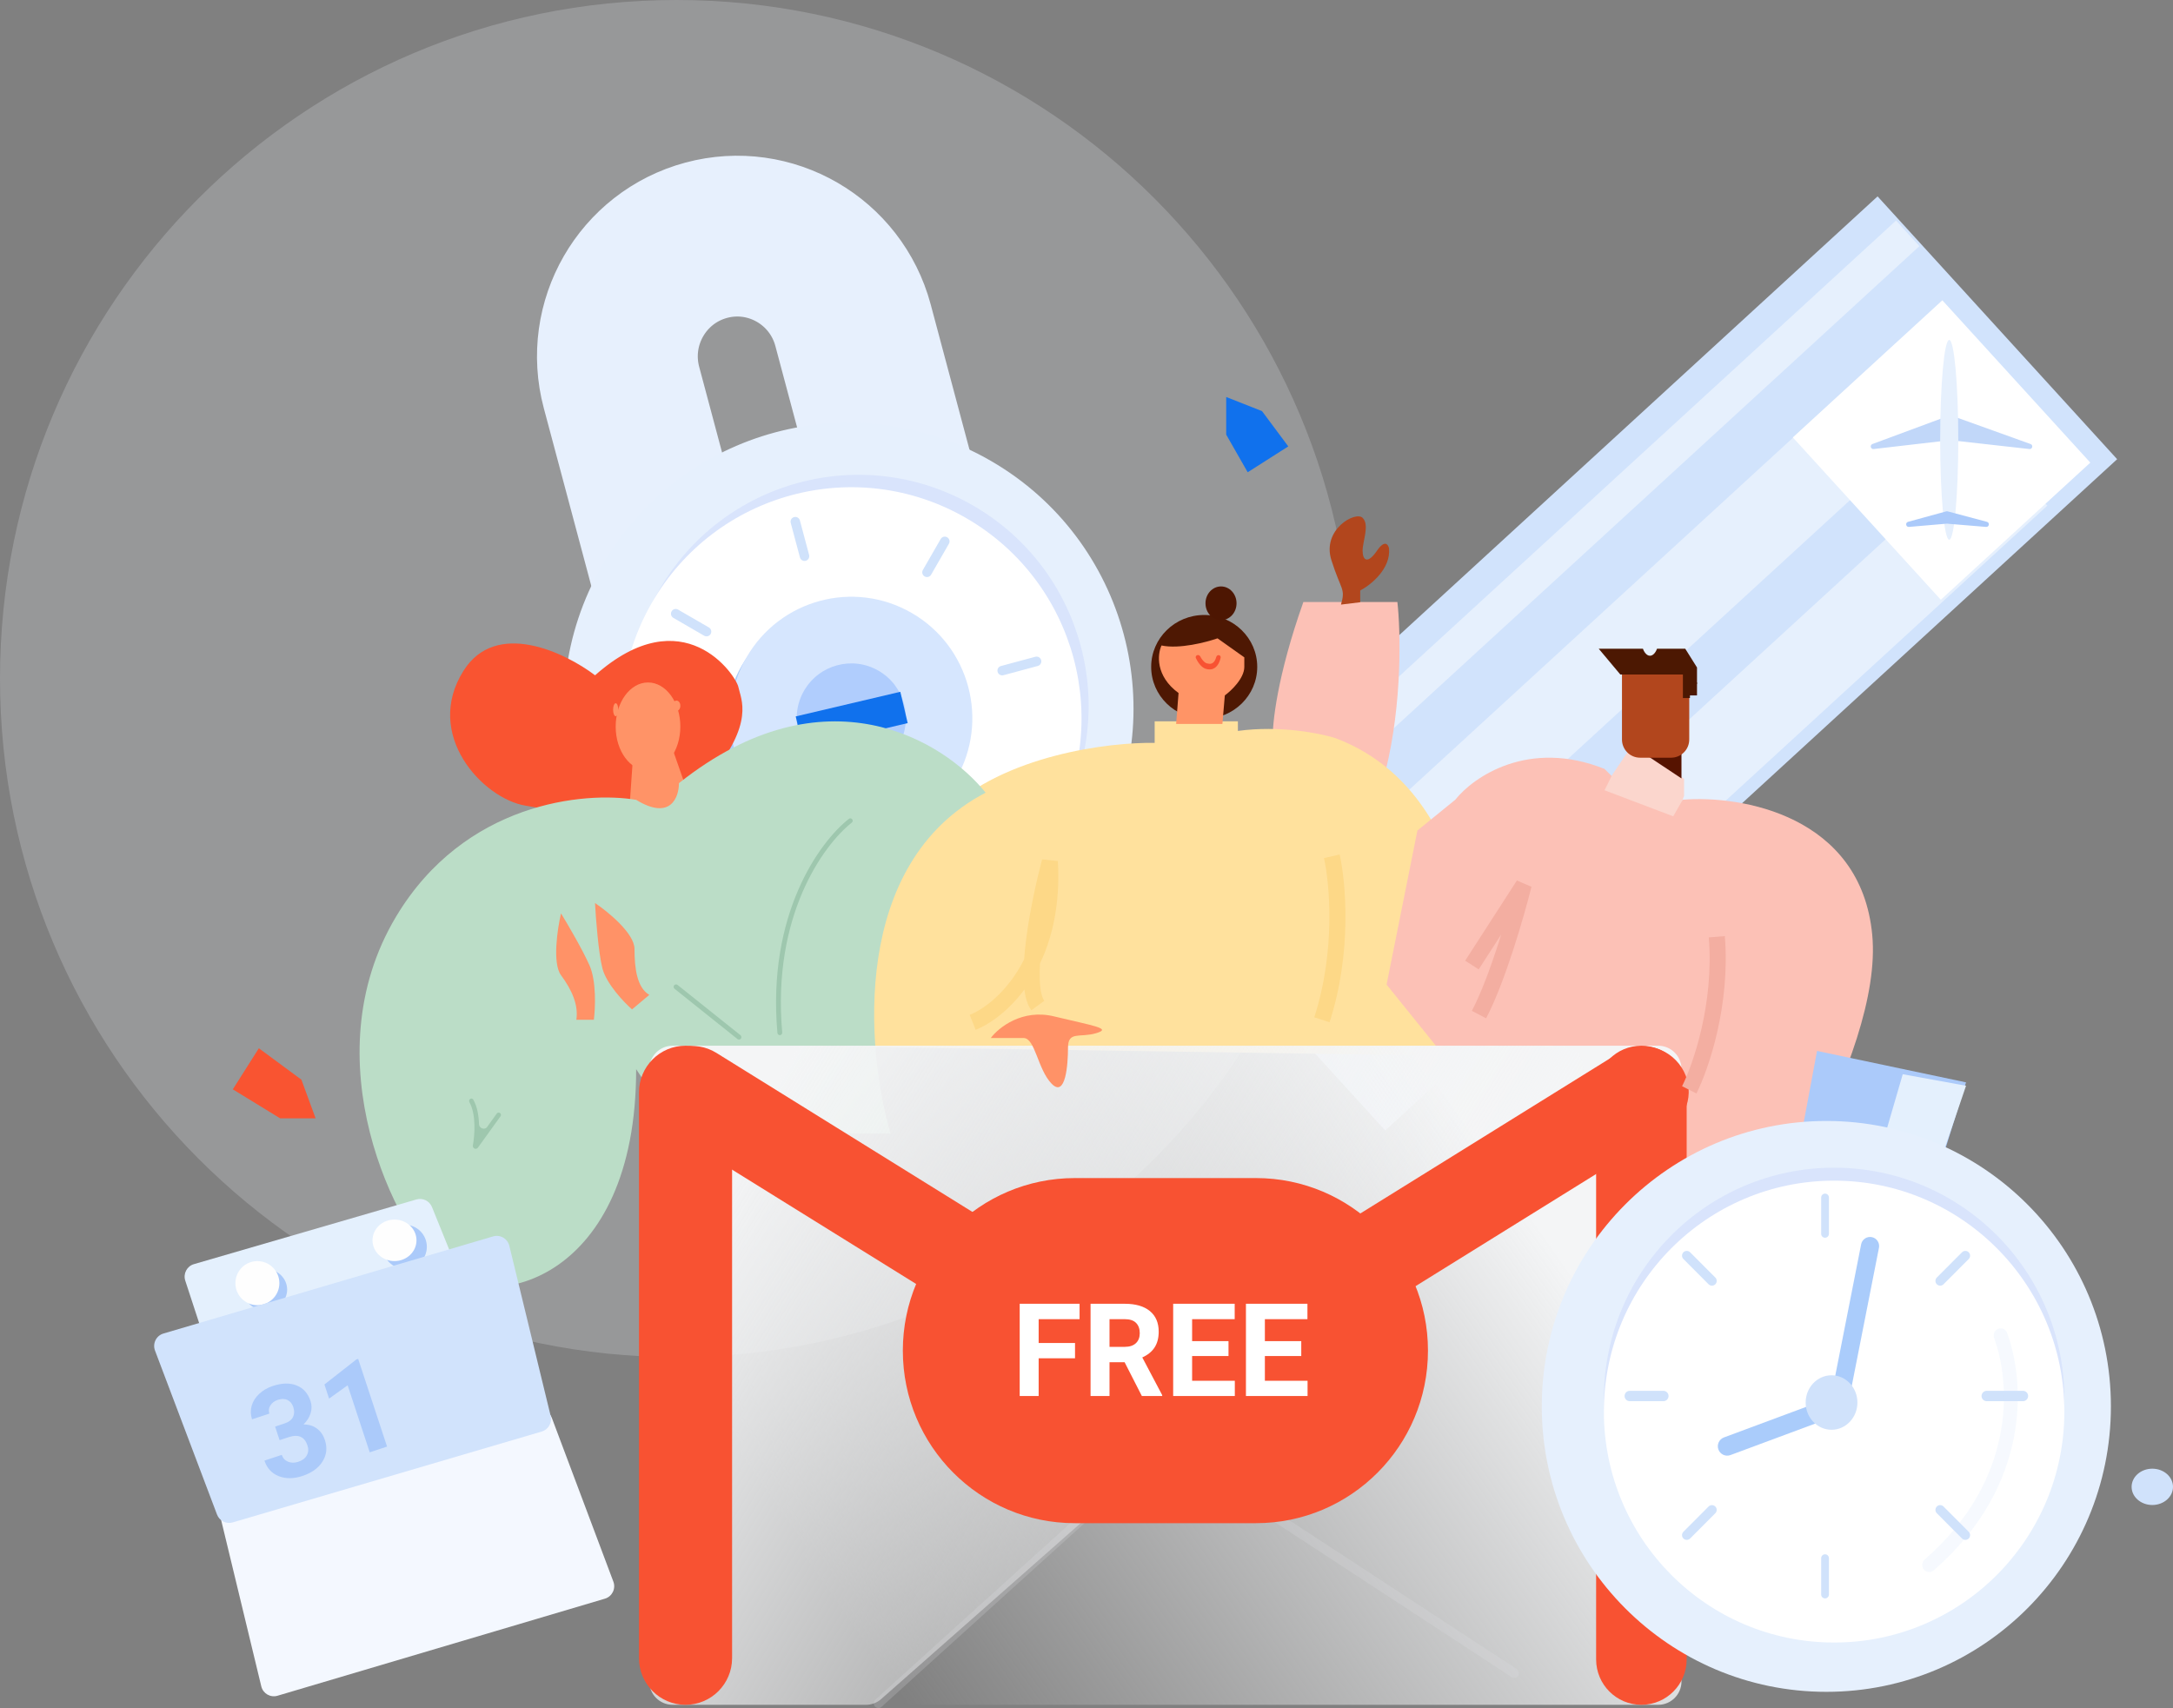 <svg width="135.143" height="106.224" viewBox="0 0 135.143 106.224" fill="none" xmlns="http://www.w3.org/2000/svg" xmlns:xlink="http://www.w3.org/1999/xlink">
	<rect x="0" y="0" width="135.143" height="106.224" fill="#808080" stroke="none"/>
	<desc>
			Created with Pixso.
	</desc>
	<defs>
		<linearGradient id="paint_linear_1_189_0" x1="104.575" y1="88.626" x2="63.988" y2="117.127" gradientUnits="userSpaceOnUse">
			<stop stop-color="#F4F5F6"/>
			<stop offset="1" stop-color="#F4F5F6" stop-opacity="0"/>
		</linearGradient>
		<linearGradient id="paint_linear_1_190_0" x1="38.464" y1="83.023" x2="81.902" y2="109.411" gradientUnits="userSpaceOnUse">
			<stop stop-color="#F4F5F6"/>
			<stop offset="1" stop-color="#F4F5F6" stop-opacity="0"/>
		</linearGradient>
	</defs>
	<g opacity="0.2">
		<path id="Vector" d="M84.142 42.2C84.142 65.506 65.306 84.4 42.071 84.4C18.836 84.4 0 65.506 0 42.2C0 18.894 18.836 0 42.071 0C65.306 0 84.142 18.894 84.142 42.2Z" fill="#F4F8FF" fill-opacity="1" fill-rule="evenodd"/>
	</g>
	<path id="Vector" d="M43.255 41.331L38.652 24.099C37.587 20.11 39.946 16.01 43.923 14.941C47.899 13.873 51.986 16.24 53.052 20.228L57.655 37.461" stroke="#E7F0FD" stroke-opacity="1" stroke-width="10"/>
	<path id="Vector" d="M68.12 52.939C63.229 61.437 52.396 64.348 43.925 59.442C35.453 54.536 32.55 43.67 37.441 35.172C42.333 26.675 53.165 23.763 61.637 28.67C70.109 33.576 73.011 44.441 68.12 52.939Z" fill="#E6F0FD" fill-opacity="1" fill-rule="evenodd"/>
	<path id="Vector" d="M65.784 51.073C61.83 57.942 53.074 60.296 46.226 56.33C39.378 52.364 37.032 43.581 40.985 36.712C44.939 29.843 53.696 27.489 60.544 31.455C67.391 35.421 69.738 44.204 65.784 51.073Z" fill="#D9E4FC" fill-opacity="1" fill-rule="evenodd"/>
	<path id="Vector" d="M65.342 51.845C61.388 58.714 52.631 61.067 45.783 57.102C38.935 53.136 36.589 44.352 40.543 37.483C44.496 30.615 53.253 28.261 60.101 32.227C66.949 36.193 69.295 44.976 65.342 51.845Z" fill="#FFFFFF" fill-opacity="1" fill-rule="evenodd"/>
	<path id="Vector" d="M59.167 48.949C57.089 52.56 52.485 53.798 48.884 51.713C45.284 49.628 44.05 45.01 46.129 41.398C48.208 37.787 52.812 36.549 56.412 38.634C60.013 40.719 61.246 45.337 59.167 48.949Z" fill="#AACCFB" fill-opacity="1" fill-rule="evenodd"/>
	<path id="Vector" d="M59.462 48.439C57.383 52.05 52.779 53.288 49.179 51.203C45.578 49.118 44.345 44.5 46.423 40.888C48.502 37.277 53.106 36.039 56.707 38.124C60.307 40.209 61.541 44.827 59.462 48.439Z" fill="#D6E6FE" fill-opacity="1" fill-rule="evenodd"/>
	<path id="Vector" d="M55.883 46.366C54.946 47.995 52.87 48.553 51.246 47.613C49.622 46.672 49.066 44.59 50.003 42.961C50.941 41.332 53.017 40.774 54.641 41.715C56.264 42.655 56.821 44.737 55.883 46.366Z" fill="#B0CDFD" fill-opacity="1" fill-rule="evenodd"/>
	<path id="Vector" d="M68.935 59.224C68.609 59.791 67.886 59.985 67.322 59.657C66.757 59.33 66.563 58.606 66.889 58.04C67.216 57.473 67.938 57.279 68.502 57.606C69.067 57.933 69.261 58.657 68.935 59.224Z" fill="#D0E2FB" fill-opacity="1" fill-rule="evenodd"/>
	<path id="Vector" d="M56.222 43.997L49.716 45.528" stroke="#1071ED" stroke-opacity="1" stroke-width="2"/>
	<path id="Vector" d="M57.504 35.849C57.363 35.768 57.314 35.587 57.396 35.445L58.503 33.522C58.584 33.38 58.765 33.331 58.906 33.413C59.047 33.495 59.096 33.676 59.014 33.818L57.907 35.741C57.826 35.883 57.645 35.931 57.504 35.849Z" fill="#D0E2FB" fill-opacity="1" fill-rule="evenodd"/>
	<path id="Vector" d="M46.36 55.214C46.219 55.132 46.17 54.951 46.252 54.809L47.359 52.886C47.441 52.744 47.621 52.696 47.762 52.777C47.904 52.859 47.952 53.04 47.87 53.182L46.763 55.105C46.682 55.247 46.501 55.295 46.36 55.214Z" fill="#D0E2FB" fill-opacity="1" fill-rule="evenodd"/>
	<path id="Vector" d="M61.069 49.197C61.151 49.055 61.331 49.007 61.472 49.089L63.39 50.199C63.531 50.281 63.58 50.462 63.498 50.603C63.416 50.745 63.236 50.794 63.095 50.712L61.177 49.601C61.036 49.52 60.987 49.338 61.069 49.197Z" fill="#D0E2FB" fill-opacity="1" fill-rule="evenodd"/>
	<path id="Vector" d="M41.768 38.021C41.849 37.879 42.03 37.831 42.171 37.912L44.089 39.023C44.23 39.105 44.278 39.286 44.197 39.427C44.115 39.569 43.934 39.617 43.793 39.536L41.876 38.425C41.735 38.343 41.686 38.163 41.768 38.021Z" fill="#D0E2FB" fill-opacity="1" fill-rule="evenodd"/>
	<path id="Vector" d="M62.043 41.783C62.001 41.625 62.094 41.462 62.252 41.42L64.39 40.845C64.548 40.803 64.71 40.897 64.752 41.054C64.794 41.212 64.7 41.375 64.543 41.417L62.404 41.992C62.247 42.034 62.085 41.941 62.043 41.783Z" fill="#D0E2FB" fill-opacity="1" fill-rule="evenodd"/>
	<path id="Vector" d="M40.514 47.57C40.472 47.412 40.566 47.249 40.723 47.207L42.862 46.632C43.019 46.59 43.181 46.684 43.223 46.842C43.266 47 43.172 47.162 43.015 47.205L40.876 47.779C40.718 47.822 40.557 47.728 40.514 47.57Z" fill="#D0E2FB" fill-opacity="1" fill-rule="evenodd"/>
	<path id="Vector" d="M55.154 53.751C55.312 53.709 55.474 53.802 55.516 53.96L56.089 56.105C56.132 56.263 56.038 56.426 55.88 56.468C55.723 56.51 55.561 56.417 55.519 56.259L54.946 54.114C54.904 53.956 54.997 53.793 55.154 53.751Z" fill="#D0E2FB" fill-opacity="1" fill-rule="evenodd"/>
	<path id="Vector" d="M49.386 32.158C49.543 32.115 49.705 32.209 49.747 32.367L50.32 34.512C50.362 34.67 50.269 34.833 50.111 34.875C49.954 34.917 49.792 34.824 49.75 34.666L49.177 32.52C49.135 32.362 49.228 32.2 49.386 32.158Z" fill="#D0E2FB" fill-opacity="1" fill-rule="evenodd"/>
	<path id="Vector" d="M116.77 12.213L131.669 28.558L86.151 70.308L71.251 53.963L116.77 12.213Z" fill="#D1E3FC" fill-opacity="1" fill-rule="evenodd"/>
	<path id="Vector" d="M117.92 13.716L119.371 15.308L74.091 56.84L72.639 55.248L117.92 13.716Z" fill="#E6F0FD" fill-opacity="1" fill-rule="evenodd"/>
	<path id="Vector" d="M117.92 21.342L121.463 25.229L89.692 54.368L86.15 50.482L117.92 21.342Z" fill="#E6F0FD" fill-opacity="1" fill-rule="evenodd"/>
	<path id="Vector" d="M123.786 27.561L127.328 31.447L95.558 60.587L92.015 56.701L123.786 27.561Z" fill="#E6F0FD" fill-opacity="1" fill-rule="evenodd"/>
	<path id="Vector" d="M120.798 18.676L130.001 28.771L120.703 37.299L111.5 27.204L120.798 18.676Z" fill="#FFFFFF" fill-opacity="1" fill-rule="evenodd"/>
	<path id="Vector" d="M121.234 25.841L116.451 27.614C116.272 27.68 116.336 27.947 116.525 27.926L121.271 27.376C121.283 27.374 121.296 27.374 121.308 27.376L126.212 27.926C126.401 27.947 126.464 27.678 126.284 27.614L121.344 25.84C121.309 25.827 121.27 25.828 121.234 25.841Z" fill="#C1D7F9" fill-opacity="1" fill-rule="nonzero"/>
	<path id="Vector" d="M121.789 27.354C121.789 30.785 121.537 33.567 121.226 33.567C120.915 33.567 120.663 30.785 120.663 27.354C120.663 23.922 120.915 21.141 121.226 21.141C121.537 21.141 121.789 23.922 121.789 27.354Z" fill="#E6F0FD" fill-opacity="1" fill-rule="evenodd"/>
	<path id="Vector" d="M121.038 31.802L118.666 32.453C118.477 32.505 118.527 32.786 118.723 32.769L121.066 32.568C121.075 32.567 121.084 32.567 121.093 32.568L123.516 32.769C123.712 32.786 123.761 32.503 123.571 32.453L121.122 31.801C121.094 31.794 121.066 31.794 121.038 31.802Z" fill="#ABCAFA" fill-opacity="1" fill-rule="nonzero"/>
	<path id="Vector" d="M86.906 37.44L81.059 37.44C79.422 42.052 79.111 45.077 79.159 46.013C81.059 48.428 85.123 52.192 86.175 47.935C87.227 43.678 87.101 39.164 86.906 37.44Z" fill="#FCC1B6" fill-opacity="1" fill-rule="nonzero"/>
	<path id="Vector" d="M101.528 46.316L99.588 49.204L104.182 50.996L104.736 49.493L104.736 48.441L101.528 46.316Z" fill="#FBD6CD" fill-opacity="1" fill-rule="nonzero"/>
	<path id="Vector" d="M78.19 41.473C78.19 43.256 76.713 44.701 74.892 44.701C73.07 44.701 71.594 43.256 71.594 41.473C71.594 39.691 73.07 38.246 74.892 38.246C76.713 38.246 78.19 39.691 78.19 41.473Z" fill="#4E1803" fill-opacity="1" fill-rule="evenodd"/>
	<path id="Vector" d="M83.049 45.903C91.567 49.115 92.217 60.426 91.478 65.68L53.92 65.111C53.772 62.732 54.215 54.974 58.799 50.513C62.466 46.944 69.002 46.151 71.811 46.201L71.811 44.862L76.987 44.862L76.987 45.457C79.589 45.1 82.113 45.606 83.049 45.903Z" fill="#FFE19D" fill-opacity="1" fill-rule="nonzero"/>
	<path id="Vector" d="M84.594 36.725L84.594 37.454L83.398 37.6C83.697 36.579 83.398 36.725 82.8 34.83C82.203 32.934 84.295 31.768 84.743 32.205C85.191 32.643 84.743 33.663 84.743 34.247C84.743 34.83 85.042 35.121 85.639 34.247C86.117 33.547 86.337 33.858 86.386 34.101C86.506 35.384 85.241 36.385 84.594 36.725Z" fill="#B2461D" fill-opacity="1" fill-rule="nonzero"/>
	<path id="Vector" d="M28.835 41.702C30.856 38.516 35.125 40.571 37.008 41.997C42.506 37.129 45.775 41.997 45.923 42.734C46.072 43.472 46.963 44.947 44.14 48.34C41.317 51.733 35.373 50.553 32.698 50.11C30.024 49.667 26.309 45.685 28.835 41.702Z" fill="#F95431" fill-opacity="1" fill-rule="nonzero"/>
	<path id="Vector" d="M42.312 45.186C42.312 46.701 41.412 47.929 40.301 47.929C39.191 47.929 38.29 46.701 38.29 45.186C38.29 43.671 39.191 42.443 40.301 42.443C41.412 42.443 42.312 43.671 42.312 45.186Z" fill="#FF9367" fill-opacity="1" fill-rule="evenodd"/>
	<path id="Vector" d="M39.095 50.993L39.392 46.726L41.62 45.99L42.956 49.816L42.214 50.993L39.095 50.993Z" fill="#FF9367" fill-opacity="1" fill-rule="nonzero"/>
	<path id="Vector" d="M90.507 49.736L88.15 51.652L86.234 61.232L104.651 84.077C108.875 78.525 117.145 65.565 116.438 58.137C115.731 50.709 108.286 49.441 104.651 49.736L104.062 50.768L99.789 49.147L100.231 48.262L99.789 47.82C95.075 45.934 91.637 48.312 90.507 49.736Z" fill="#FCC1B6" fill-opacity="1" fill-rule="nonzero"/>
	<path id="Vector" d="M24.632 57.006C28.89 49.891 36.361 49.199 39.564 49.743C41.693 51.047 42.225 49.595 42.225 48.705C51.333 41.472 58.735 46.087 61.297 49.298C52.9 53.686 53.856 65.257 55.383 70.494L42.225 70.494L39.564 66.492C39.564 79.684 30.546 81.611 27.589 79.091C24.632 76.571 19.309 65.899 24.632 57.006Z" fill="#BBDDC7" fill-opacity="1" fill-rule="nonzero"/>
	<path id="Vector" d="M39.307 62.775L40.382 61.873C39.614 61.422 39.461 60.219 39.461 59.016C39.461 58.053 37.823 56.71 37.004 56.159C37.055 57.111 37.218 59.256 37.464 60.219C37.71 61.181 38.795 62.324 39.307 62.775Z" fill="#FF9267" fill-opacity="1" fill-rule="nonzero"/>
	<path id="Vector" d="M26.866 75.068L28.296 78.602C28.477 79.05 28.228 79.557 27.762 79.684L13.605 83.552C13.192 83.665 12.763 83.434 12.629 83.026L11.522 79.645C11.38 79.211 11.625 78.745 12.062 78.618L25.897 74.596C26.292 74.481 26.711 74.685 26.866 75.068Z" fill="#E4F0FD" fill-opacity="1" fill-rule="nonzero"/>
	<path id="Vector" d="M17.858 80.202C17.858 80.915 17.246 81.493 16.491 81.493C15.736 81.493 15.123 80.915 15.123 80.202C15.123 79.489 15.736 78.911 16.491 78.911C17.246 78.911 17.858 79.489 17.858 80.202Z" fill="#ABCAFA" fill-opacity="1" fill-rule="evenodd"/>
	<path id="Vector" d="M26.546 77.541C26.546 78.299 25.933 78.913 25.178 78.913C24.423 78.913 23.811 78.299 23.811 77.541C23.811 76.784 24.423 76.17 25.178 76.17C25.933 76.17 26.546 76.784 26.546 77.541Z" fill="#ABCAFA" fill-opacity="1" fill-rule="evenodd"/>
	<path id="Vector" d="M17.375 79.801C17.375 80.558 16.763 81.172 16.008 81.172C15.253 81.172 14.64 80.558 14.64 79.801C14.64 79.043 15.253 78.429 16.008 78.429C16.763 78.429 17.375 79.043 17.375 79.801Z" fill="#FEFEFE" fill-opacity="1" fill-rule="evenodd"/>
	<path id="Vector" d="M25.902 77.137C25.902 77.85 25.29 78.428 24.535 78.428C23.78 78.428 23.168 77.85 23.168 77.137C23.168 76.424 23.78 75.846 24.535 75.846C25.29 75.846 25.902 76.424 25.902 77.137Z" fill="#FEFEFE" fill-opacity="1" fill-rule="evenodd"/>
	<path id="Vector" d="M36.934 63.42L35.845 63.42C35.981 62.497 35.572 61.574 34.891 60.65C34.346 59.912 34.664 57.778 34.891 56.804C35.3 57.471 36.226 59.05 36.662 60.035C37.098 61.02 37.025 62.702 36.934 63.42Z" fill="#FF9267" fill-opacity="1" fill-rule="nonzero"/>
	<path id="Vector" d="M30.29 70.094C30.144 70.296 29.799 70.171 29.791 69.921C29.774 69.388 29.683 68.817 29.432 68.385C29.392 68.316 29.3 68.3 29.235 68.348C29.172 68.394 29.157 68.483 29.196 68.552C29.402 68.918 29.489 69.42 29.505 69.931C29.52 70.423 29.469 70.903 29.409 71.236C29.395 71.316 29.436 71.397 29.509 71.431C29.584 71.465 29.673 71.441 29.721 71.374L31.129 69.421C31.175 69.357 31.161 69.268 31.098 69.221C31.034 69.173 30.943 69.187 30.896 69.252L30.29 70.094Z" fill="#9EC7AE" fill-opacity="1" fill-rule="evenodd"/>
	<path id="Vector" d="M48.511 64.377C48.429 64.384 48.356 64.322 48.349 64.24C47.699 56.882 50.947 52.373 52.797 50.922C52.861 50.872 52.95 50.887 52.999 50.951C53.05 51.017 53.038 51.11 52.973 51.161C51.203 52.556 48.007 56.964 48.647 64.211C48.654 64.294 48.594 64.369 48.511 64.377Z" fill="#9EC7AE" fill-opacity="1" fill-rule="evenodd"/>
	<path id="Vector" d="M46.074 64.598C46.022 64.661 45.928 64.671 45.863 64.619L41.951 61.493C41.884 61.439 41.874 61.342 41.929 61.276C41.982 61.213 42.075 61.203 42.14 61.255L46.053 64.382C46.119 64.435 46.129 64.532 46.074 64.598Z" fill="#9EC7AE" fill-opacity="1" fill-rule="evenodd"/>
	<path id="Vector" d="M14.249 93.326L33.334 87.677C33.738 87.557 34.166 87.771 34.315 88.166L38.147 98.365C38.311 98.803 38.07 99.29 37.622 99.423L17.259 105.46C16.818 105.591 16.358 105.324 16.25 104.876L13.695 94.29C13.594 93.872 13.838 93.448 14.249 93.326Z" fill="#F4F8FF" fill-opacity="1" fill-rule="nonzero"/>
	<path id="Vector" d="M33.693 89.029L14.475 94.68C14.072 94.799 13.646 94.586 13.497 94.192L9.64 83.993C9.474 83.553 9.716 83.065 10.165 82.933L30.668 76.893C31.109 76.763 31.568 77.029 31.676 77.476L34.248 88.063C34.349 88.482 34.105 88.907 33.693 89.029Z" fill="#D1E3FC" fill-opacity="1" fill-rule="nonzero"/>
	<path id="Vector" d="M14.479 67.747L16.098 65.193L18.745 67.146L19.628 69.55L17.421 69.55L14.479 67.747Z" fill="#F95431" fill-opacity="1" fill-rule="nonzero"/>
	<path id="Vector" d="M42.152 65.034L103.127 65.034C103.927 65.034 104.575 65.685 104.575 66.487L104.575 104.572C104.575 105.374 103.927 106.024 103.127 106.024L42.152 106.024C41.352 106.024 40.704 105.374 40.704 104.572L40.704 66.487C40.704 65.685 41.352 65.034 42.152 65.034Z" fill="url(#paint_linear_1_189_0)" fill-opacity="1" fill-rule="evenodd"/>
	<path id="Vector" d="M97.991 67.578C98.993 66.693 98.37 65.034 97.034 65.034L41.83 65.034C41.03 65.034 40.382 65.685 40.382 66.487L40.382 104.572C40.382 105.374 41.03 106.024 41.83 106.024L53.852 106.024C54.204 106.024 54.544 105.896 54.808 105.662L97.991 67.578Z" fill="url(#paint_linear_1_190_0)" fill-opacity="1" fill-rule="nonzero"/>
	<path id="Vector" d="M40.623 66.367C41.467 65.053 43.225 64.656 44.55 65.478L73.919 83.721C75.244 84.544 75.633 86.275 74.789 87.589C73.945 88.902 72.187 89.3 70.862 88.477L41.493 70.234C40.169 69.412 39.779 67.68 40.623 66.367Z" fill="#F85232" fill-opacity="1" fill-rule="evenodd"/>
	<path id="Vector" d="M104.58 66.386C105.424 67.7 105.034 69.431 103.709 70.254L74.339 88.495C73.015 89.318 71.257 88.92 70.413 87.607C69.569 86.293 69.958 84.561 71.283 83.739L100.653 65.497C101.978 64.675 103.736 65.073 104.58 66.386Z" fill="#F85232" fill-opacity="1" fill-rule="evenodd"/>
	<path id="Vector" d="M42.634 65.034C44.234 65.034 45.53 66.335 45.53 67.939L45.53 103.119C45.53 104.724 44.234 106.024 42.634 106.024C41.035 106.024 39.739 104.724 39.739 103.119L39.739 67.939C39.739 66.335 41.035 65.034 42.634 65.034Z" fill="#F85232" fill-opacity="1" fill-rule="evenodd"/>
	<path id="Vector" d="M102.081 65.034C103.636 65.034 104.897 66.299 104.897 67.859L104.897 103.2C104.897 104.76 103.636 106.024 102.081 106.024C100.526 106.024 99.266 104.76 99.266 103.2L99.266 67.859C99.266 66.299 100.526 65.034 102.081 65.034Z" fill="#F85232" fill-opacity="1" fill-rule="evenodd"/>
	<path id="Vector" d="M65.548 63.209C63.568 62.73 62.103 63.907 61.618 64.555L63.656 64.555C64.383 64.555 64.529 66.5 65.402 67.397C66.275 68.295 66.421 66.2 66.421 65.153C66.421 64.106 67.149 64.555 68.167 64.256C69.186 63.956 68.022 63.807 65.548 63.209Z" fill="#FF9267" fill-opacity="1" fill-rule="nonzero"/>
	<path id="Vector" d="M73.297 43.101C71.843 42.036 71.985 40.685 72.237 40.143C73.327 40.38 75.013 39.946 75.72 39.699L77.386 40.882L77.386 41.474C77.386 42.184 76.578 42.953 76.174 43.249L76.023 45.024L73.146 45.024L73.297 43.101Z" fill="#FF9466" fill-opacity="1" fill-rule="nonzero"/>
	<path id="Vector" d="M76.903 37.52C76.903 38.099 76.471 38.569 75.938 38.569C75.404 38.569 74.972 38.099 74.972 37.52C74.972 36.94 75.404 36.471 75.938 36.471C76.471 36.471 76.903 36.94 76.903 37.52Z" fill="#4D1602" fill-opacity="1" fill-rule="evenodd"/>
	<path id="Vector" d="M74.607 41.306C74.508 41.184 74.429 41.045 74.374 40.928C74.346 40.867 74.369 40.795 74.426 40.759C74.501 40.711 74.602 40.743 74.644 40.822C74.684 40.898 74.735 40.981 74.795 41.054C74.901 41.186 75.016 41.267 75.127 41.267C75.138 41.267 75.15 41.269 75.16 41.273L75.16 41.273C75.223 41.293 75.329 41.294 75.428 41.224C75.504 41.169 75.588 41.064 75.642 40.857C75.662 40.779 75.74 40.727 75.818 40.747C75.886 40.764 75.93 40.831 75.915 40.9C75.845 41.219 75.713 41.42 75.559 41.529C75.458 41.601 75.354 41.63 75.261 41.633C75.16 41.637 75.058 41.621 74.963 41.587C74.822 41.535 74.701 41.422 74.607 41.306Z" fill="#F85232" fill-opacity="1" fill-rule="evenodd"/>
	<path id="Vector" d="M60.493 63.581C62.243 62.884 65.653 59.907 65.293 53.576C64.643 56.015 63.583 61.222 64.543 62.536" stroke="#FDD887" stroke-opacity="1" stroke-width="1"/>
	<path id="Vector" d="M82.827 53.254C83.196 54.875 83.59 59.177 82.212 63.421" stroke="#FDD887" stroke-opacity="1" stroke-width="1"/>
	<path id="Vector" d="M91.542 60.017L94.76 55.029C94.321 56.789 93.151 60.868 91.981 63.098" stroke="#F3AEA1" stroke-opacity="1" stroke-width="1"/>
	<path id="Vector" d="M105.058 67.778C105.772 66.362 107.115 62.476 106.772 58.257" stroke="#F3AEA1" stroke-opacity="1" stroke-width="1"/>
	<path id="Vector" d="M104.574 45.99L104.574 48.411L102 46.702L104.574 45.99Z" fill="#561300" fill-opacity="1" fill-rule="nonzero"/>
	<path id="Vector" d="M100.874 41.474L105.057 41.474L105.057 45.992C105.057 46.616 104.552 47.122 103.93 47.122L102 47.122C101.378 47.122 100.874 46.616 100.874 45.992L100.874 41.474Z" fill="#B2461D" fill-opacity="1" fill-rule="nonzero"/>
	<path id="Vector" d="M102.176 40.344L99.427 40.344L100.772 41.95L104.663 41.95L104.663 43.41L105.102 43.41L105.102 42.534L105.54 42.534L105.54 41.512L104.809 40.344L103.054 40.344C103.005 40.49 102.849 40.782 102.615 40.782C102.381 40.782 102.225 40.49 102.176 40.344Z" fill="#4C1802" fill-opacity="1" fill-rule="nonzero"/>
	<path id="Vector" d="M105.058 42.443L105.54 42.443L105.54 43.249L105.058 43.249L105.058 42.443Z" fill="#4C1802" fill-opacity="1" fill-rule="evenodd"/>
	<path id="Vector" d="M76.26 27.03L76.26 24.69L78.487 25.568L80.121 27.762L77.596 29.37L76.26 27.03Z" fill="#1071ED" fill-opacity="1" fill-rule="nonzero"/>
	<path id="Vector" d="M38.452 44.139C38.452 44.361 38.38 44.542 38.291 44.542C38.202 44.542 38.13 44.361 38.13 44.139C38.13 43.916 38.202 43.735 38.291 43.735C38.38 43.735 38.452 43.916 38.452 44.139Z" fill="#FF9367" fill-opacity="1" fill-rule="evenodd"/>
	<path id="Vector" d="M42.313 43.893C42.313 44.071 42.205 44.216 42.071 44.216C41.938 44.216 41.83 44.071 41.83 43.893C41.83 43.715 41.938 43.57 42.071 43.57C42.205 43.57 42.313 43.715 42.313 43.893Z" fill="#FF9367" fill-opacity="1" fill-rule="evenodd"/>
	<path id="Vector" d="M112.136 70.02L113.005 65.358L122.272 67.313L120.824 71.975L112.136 70.02Z" fill="#ABCAFA" fill-opacity="1" fill-rule="nonzero"/>
	<path id="Vector" d="M117.124 70.967L118.335 66.807L122.272 67.524L120.758 71.971L117.124 70.967Z" fill="#E4F0FD" fill-opacity="1" fill-rule="nonzero"/>
	<path id="Vector" d="M131.281 87.465C131.281 97.269 123.358 105.217 113.584 105.217C103.81 105.217 95.887 97.269 95.887 87.465C95.887 77.661 103.81 69.714 113.584 69.714C123.358 69.714 131.281 77.661 131.281 87.465Z" fill="#E6F0FD" fill-opacity="1" fill-rule="evenodd"/>
	<path id="Vector" d="M128.386 86.983C128.386 94.915 121.975 101.345 114.067 101.345C106.159 101.345 99.748 94.915 99.748 86.983C99.748 79.05 106.159 72.62 114.067 72.62C121.975 72.62 128.386 79.05 128.386 86.983Z" fill="#D9E4FC" fill-opacity="1" fill-rule="evenodd"/>
	<path id="Vector" d="M128.386 87.789C128.386 95.721 121.975 102.151 114.067 102.151C106.159 102.151 99.748 95.721 99.748 87.789C99.748 79.856 106.159 73.426 114.067 73.426C121.975 73.426 128.386 79.856 128.386 87.789Z" fill="#FFFFFF" fill-opacity="1" fill-rule="evenodd"/>
	<path id="Vector" d="M113.504 76.976C113.37 76.976 113.262 76.867 113.262 76.734L113.262 74.474C113.262 74.341 113.37 74.232 113.504 74.232C113.637 74.232 113.745 74.341 113.745 74.474L113.745 76.734C113.745 76.867 113.637 76.976 113.504 76.976Z" fill="#D0E2FB" fill-opacity="1" fill-rule="evenodd"/>
	<path id="Vector" d="M113.504 99.407C113.37 99.407 113.262 99.298 113.262 99.165L113.262 96.905C113.262 96.772 113.37 96.663 113.504 96.663C113.637 96.663 113.745 96.772 113.745 96.905L113.745 99.165C113.745 99.298 113.637 99.407 113.504 99.407Z" fill="#D0E2FB" fill-opacity="1" fill-rule="evenodd"/>
	<path id="Vector" d="M123.237 86.82C123.237 86.641 123.381 86.497 123.559 86.497L125.811 86.497C125.989 86.497 126.133 86.641 126.133 86.82C126.133 86.998 125.989 87.142 125.811 87.142L123.559 87.142C123.381 87.142 123.237 86.998 123.237 86.82Z" fill="#D0E2FB" fill-opacity="1" fill-rule="evenodd"/>
	<path id="Vector" d="M101.036 86.82C101.036 86.641 101.18 86.497 101.358 86.497L103.449 86.497C103.627 86.497 103.771 86.641 103.771 86.82C103.771 86.998 103.627 87.142 103.449 87.142L101.358 87.142C101.18 87.142 101.036 86.998 101.036 86.82Z" fill="#D0E2FB" fill-opacity="1" fill-rule="evenodd"/>
	<path id="Vector" d="M120.455 79.87C120.34 79.755 120.34 79.567 120.455 79.451L122.021 77.881C122.136 77.766 122.323 77.766 122.438 77.881C122.553 77.997 122.553 78.184 122.438 78.3L120.872 79.87C120.757 79.986 120.57 79.986 120.455 79.87Z" fill="#D0E2FB" fill-opacity="1" fill-rule="evenodd"/>
	<path id="Vector" d="M104.695 95.681C104.579 95.565 104.579 95.377 104.695 95.262L106.26 93.692C106.375 93.576 106.562 93.576 106.678 93.692C106.793 93.807 106.793 93.995 106.678 94.11L105.112 95.681C104.997 95.796 104.81 95.796 104.695 95.681Z" fill="#D0E2FB" fill-opacity="1" fill-rule="evenodd"/>
	<path id="Vector" d="M120.455 93.692C120.57 93.576 120.757 93.576 120.872 93.692L122.438 95.262C122.553 95.377 122.553 95.565 122.438 95.681C122.323 95.796 122.136 95.796 122.021 95.681L120.455 94.11C120.34 93.995 120.34 93.807 120.455 93.692Z" fill="#D0E2FB" fill-opacity="1" fill-rule="evenodd"/>
	<path id="Vector" d="M104.695 77.881C104.81 77.766 104.997 77.766 105.112 77.881L106.678 79.451C106.793 79.567 106.793 79.755 106.678 79.87C106.562 79.986 106.375 79.986 106.26 79.87L104.695 78.3C104.579 78.184 104.579 77.997 104.695 77.881Z" fill="#D0E2FB" fill-opacity="1" fill-rule="evenodd"/>
	<path id="Vector" d="M114.286 87.665C113.986 87.599 113.793 87.304 113.853 87.002L115.748 77.383C115.809 77.072 116.114 76.872 116.423 76.94C116.723 77.006 116.916 77.301 116.856 77.603L114.961 87.222C114.9 87.533 114.595 87.733 114.286 87.665Z" fill="#AACCFB" fill-opacity="1" fill-rule="evenodd"/>
	<path id="Vector" d="M106.872 90.149C106.759 89.846 106.913 89.508 107.216 89.395L113.596 87.024C113.897 86.912 114.232 87.066 114.345 87.368C114.458 87.671 114.304 88.009 114.001 88.122L107.621 90.492C107.32 90.604 106.985 90.451 106.872 90.149Z" fill="#AACCFB" fill-opacity="1" fill-rule="evenodd"/>
	<path id="Vector" d="M115.516 87.225C115.516 88.16 114.795 88.919 113.907 88.919C113.018 88.919 112.298 88.16 112.298 87.225C112.298 86.289 113.018 85.53 113.907 85.53C114.795 85.53 115.516 86.289 115.516 87.225Z" fill="#D0E2FB" fill-opacity="1" fill-rule="evenodd"/>
	<g opacity="0.2">
		<path id="Vector" d="M119.641 97.6C119.493 97.413 119.525 97.14 119.705 96.983C125.441 91.988 125.034 85.97 124.021 83.224C123.938 83.002 124.033 82.75 124.248 82.65C124.468 82.547 124.729 82.643 124.814 82.871C125.945 85.895 126.35 92.361 120.264 97.661C120.078 97.823 119.793 97.795 119.641 97.6Z" fill="#D0E2FB" fill-opacity="1" fill-rule="evenodd"/>
	</g>
	<path id="Vector" d="M135.143 92.469C135.143 93.093 134.567 93.598 133.856 93.598C133.145 93.598 132.569 93.093 132.569 92.469C132.569 91.845 133.145 91.339 133.856 91.339C134.567 91.339 135.143 91.845 135.143 92.469Z" fill="#D0E2FB" fill-opacity="1" fill-rule="evenodd"/>
	<path id="Vector" d="M17.11 88.721L17.684 88.53C17.957 88.44 18.137 88.304 18.224 88.123C18.31 87.942 18.316 87.738 18.242 87.511C18.169 87.292 18.047 87.143 17.875 87.064C17.705 86.985 17.506 86.983 17.278 87.059C17.071 87.127 16.917 87.242 16.816 87.403C16.714 87.561 16.692 87.732 16.752 87.914L15.675 88.271C15.581 87.987 15.573 87.707 15.651 87.432C15.73 87.154 15.886 86.906 16.117 86.689C16.351 86.47 16.634 86.306 16.964 86.196C17.539 86.006 18.034 85.995 18.451 86.164C18.867 86.33 19.155 86.655 19.314 87.139C19.397 87.388 19.396 87.643 19.314 87.903C19.231 88.162 19.085 88.389 18.876 88.583C19.218 88.591 19.5 88.68 19.721 88.851C19.945 89.02 20.107 89.254 20.205 89.553C20.365 90.037 20.316 90.483 20.059 90.892C19.805 91.3 19.388 91.6 18.808 91.792C18.266 91.972 17.775 91.976 17.335 91.804C16.898 91.63 16.601 91.308 16.446 90.837L17.524 90.48C17.591 90.684 17.722 90.826 17.916 90.906C18.113 90.984 18.323 90.986 18.547 90.912C18.803 90.827 18.981 90.694 19.081 90.511C19.183 90.325 19.196 90.12 19.122 89.896C18.943 89.352 18.555 89.179 17.959 89.377L17.388 89.566L17.11 88.721ZM24.072 89.964L22.994 90.322L21.621 86.154L20.466 86.981L20.177 86.102L22.159 84.549L22.275 84.51L24.072 89.964Z" fill="#ABCAFA" fill-opacity="1" fill-rule="nonzero"/>
	<g opacity="0.2">
		<path id="Vector" d="M54.412 106.126C54.305 106.005 54.315 105.819 54.435 105.711L70.983 90.731C71.104 90.622 71.291 90.632 71.399 90.754C71.507 90.875 71.497 91.06 71.377 91.169L54.828 106.149C54.708 106.258 54.52 106.248 54.412 106.126Z" fill="#E0E2E6" fill-opacity="1" fill-rule="evenodd"/>
	</g>
	<g opacity="0.2">
		<path id="Vector" d="M75.157 91.609C75.246 91.471 75.429 91.433 75.565 91.522L94.33 103.803C94.467 103.892 94.505 104.075 94.416 104.212C94.327 104.349 94.144 104.388 94.007 104.299L75.243 92.018C75.106 91.929 75.068 91.746 75.157 91.609Z" fill="#E0E2E6" fill-opacity="1" fill-rule="evenodd"/>
	</g>
	<path id="Vector" d="M66.848 73.265L78.11 73.265C84.018 73.265 88.808 78.07 88.808 83.997C88.808 89.924 84.018 94.728 78.11 94.728L66.848 94.728C60.939 94.728 56.149 89.924 56.149 83.997C56.149 78.07 60.939 73.265 66.848 73.265Z" fill="#F85232" fill-opacity="1" fill-rule="evenodd"/>
	<path id="Vector" d="M66.858 84.475L64.596 84.475L64.596 86.819L63.417 86.819L63.417 81.083L67.141 81.083L67.141 82.04L64.596 82.04L64.596 83.521L66.858 83.521L66.858 84.475ZM69.942 84.719L69.003 84.719L69.003 86.819L67.824 86.819L67.824 81.083L69.949 81.083C70.625 81.083 71.146 81.234 71.513 81.536C71.879 81.838 72.062 82.264 72.062 82.816C72.062 83.207 71.977 83.534 71.807 83.797C71.64 84.057 71.384 84.265 71.041 84.42L72.279 86.764L72.279 86.819L71.014 86.819L69.942 84.719ZM69.003 83.762L69.953 83.762C70.249 83.762 70.478 83.687 70.641 83.537C70.803 83.385 70.884 83.176 70.884 82.911C70.884 82.64 70.807 82.427 70.653 82.272C70.501 82.118 70.266 82.04 69.949 82.04L69.003 82.04L69.003 83.762ZM76.403 84.333L74.14 84.333L74.14 85.87L76.796 85.87L76.796 86.819L72.962 86.819L72.962 81.083L76.788 81.083L76.788 82.04L74.14 82.04L74.14 83.407L76.403 83.407L76.403 84.333ZM80.928 84.333L78.665 84.333L78.665 85.87L81.32 85.87L81.32 86.819L77.487 86.819L77.487 81.083L81.312 81.083L81.312 82.04L78.665 82.04L78.665 83.407L80.928 83.407L80.928 84.333Z" fill="#FFFFFF" fill-opacity="1" fill-rule="nonzero"/>
</svg>
